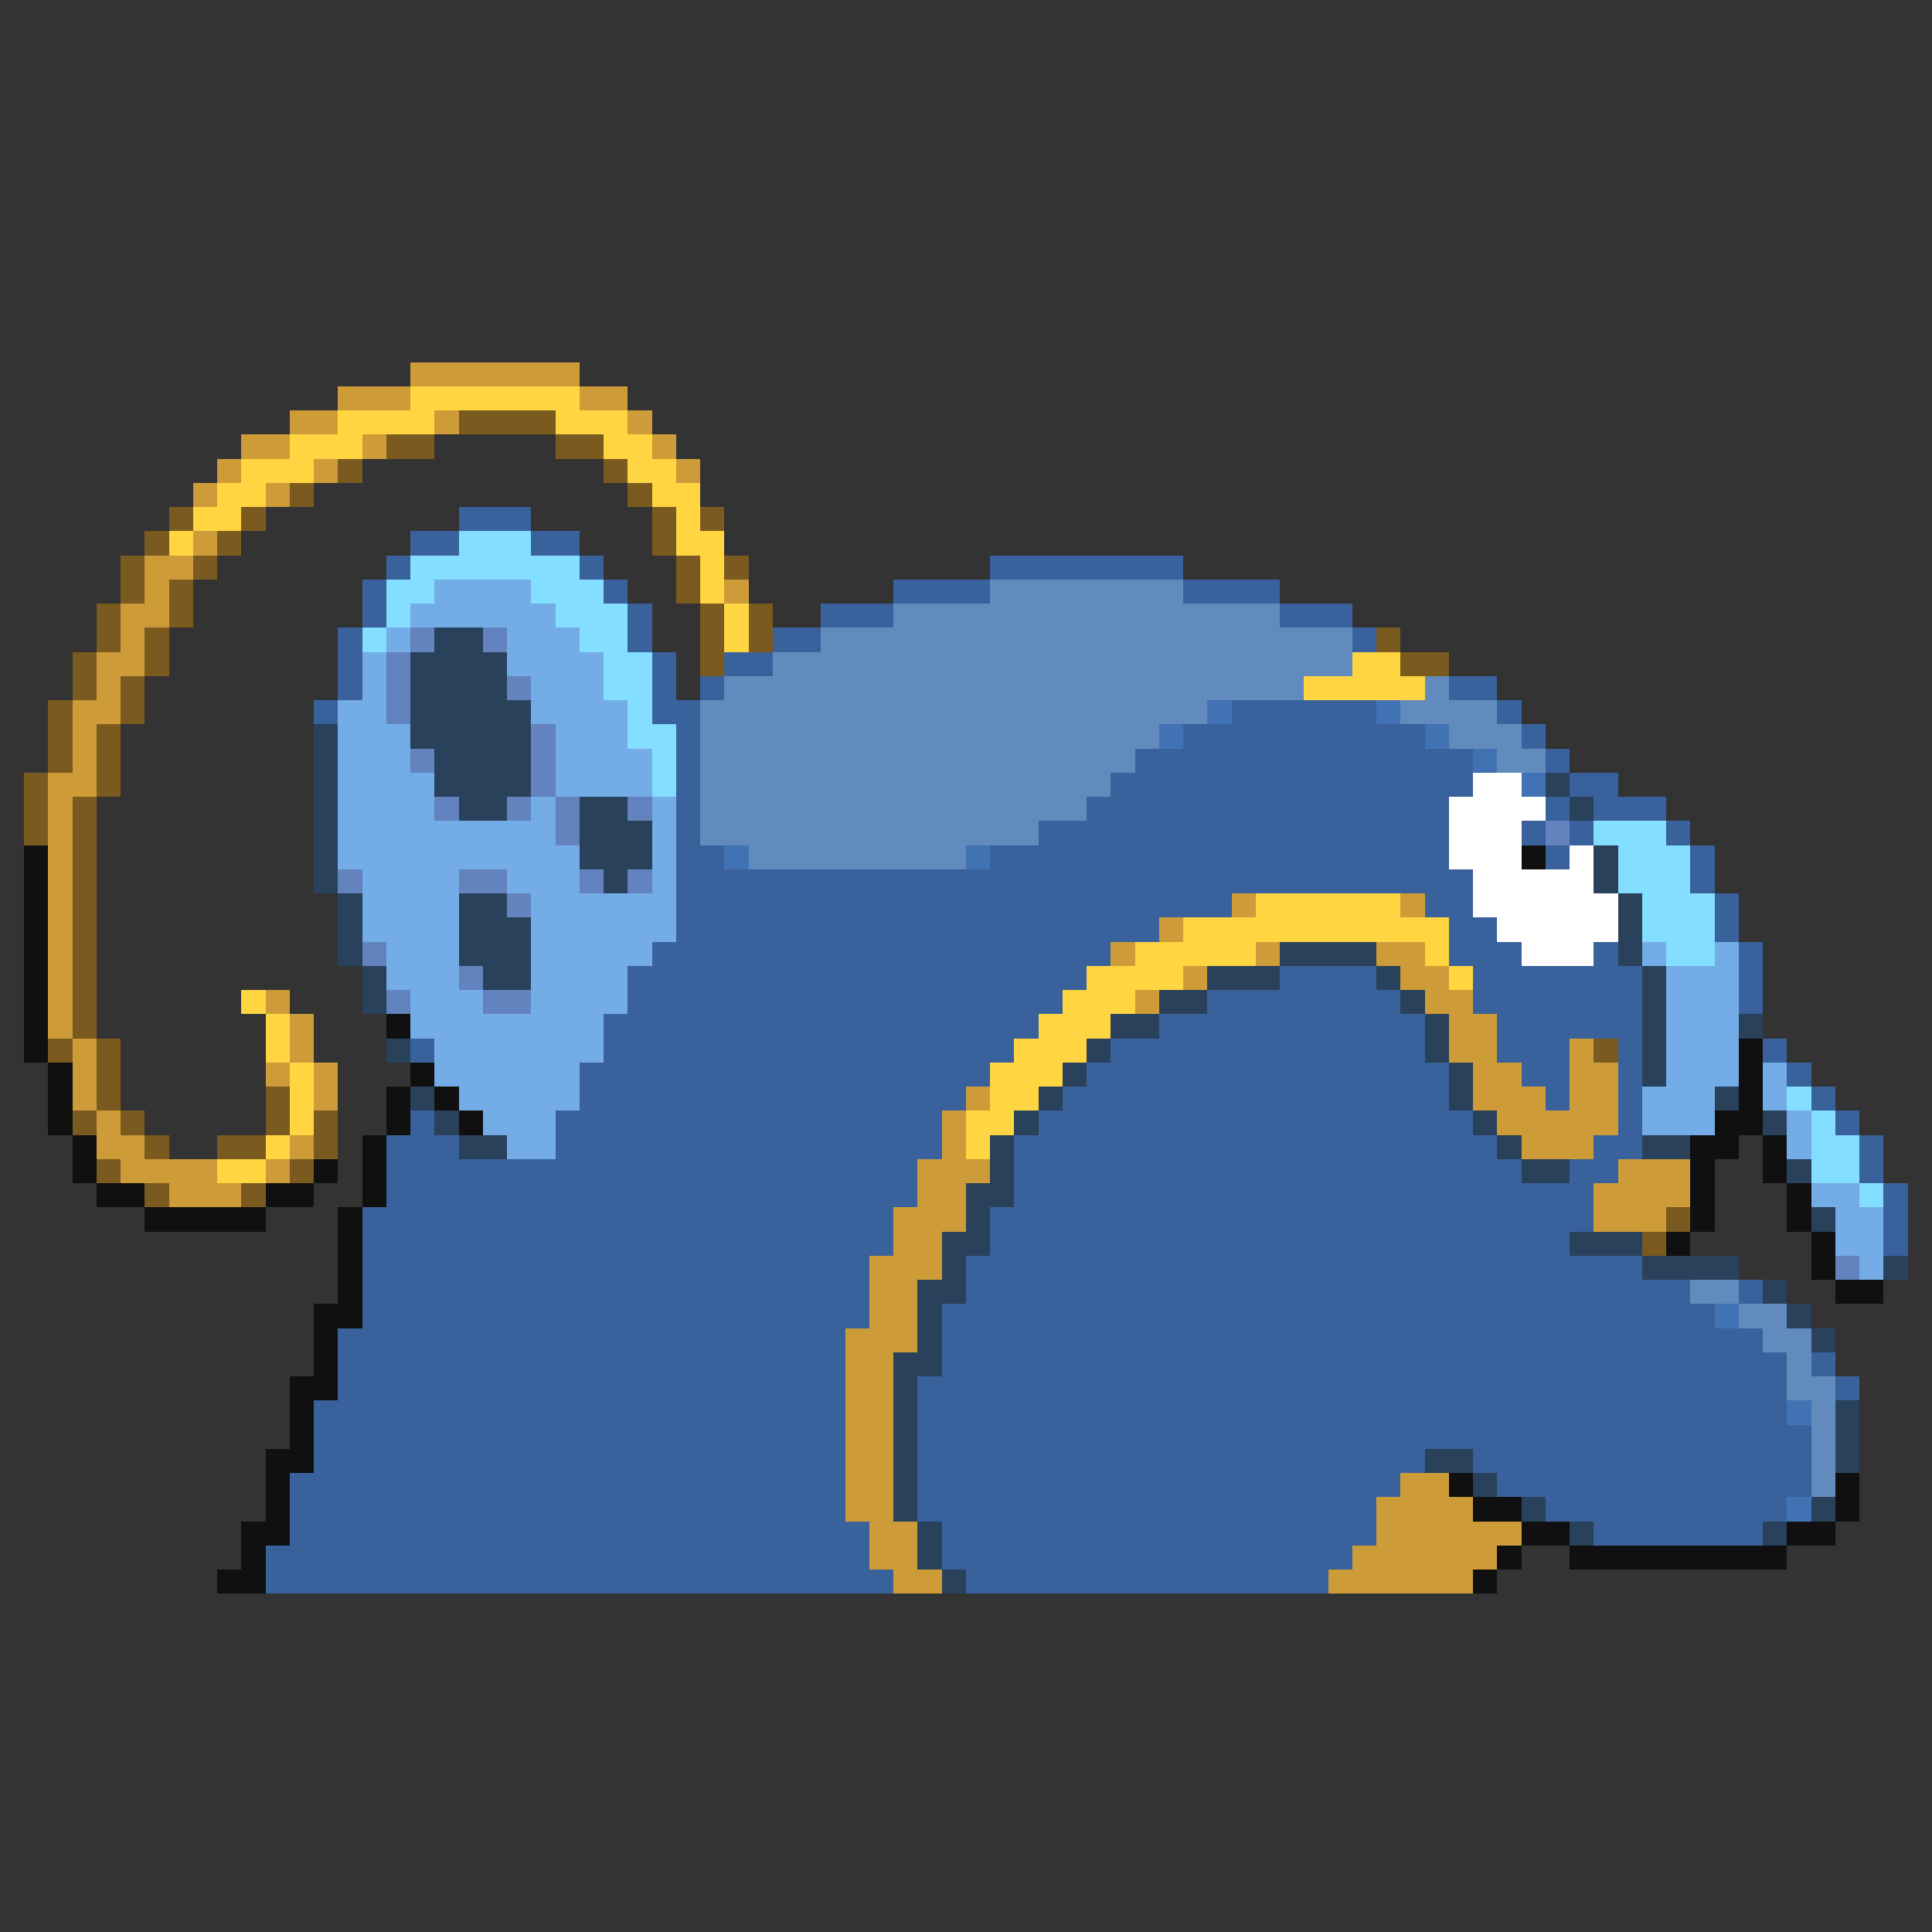 <svg xmlns="http://www.w3.org/2000/svg" viewBox="0 -0.5 80 80" shape-rendering="crispEdges">
<rect x="0" y="-0.5" width="80" height="80" fill="#333333" stroke="none"/>
<path stroke="#cd9c39" d="M17 15h7M14 16h3M24 16h2M12 17h2M18 17h1M26 17h1M10 18h2M15 18h1M27 18h1M9 19h1M13 19h1M28 19h1M8 20h1M11 20h1M8 22h1M6 23h2M6 24h1M30 24h1M5 25h2M5 26h1M4 27h2M4 28h1M3 29h2M3 30h1M3 31h1M2 32h2M2 33h1M2 34h1M2 35h1M2 36h1M2 37h1M51 37h1M58 37h1M2 38h1M48 38h1M2 39h1M46 39h1M52 39h1M57 39h2M2 40h1M49 40h1M58 40h2M2 41h1M11 41h1M47 41h1M59 41h2M2 42h1M12 42h1M60 42h2M3 43h1M12 43h1M60 43h2M65 43h1M3 44h1M11 44h1M13 44h1M61 44h2M65 44h2M3 45h1M13 45h1M40 45h1M61 45h3M65 45h2M4 46h1M39 46h1M62 46h5M4 47h2M12 47h1M39 47h1M63 47h3M5 48h4M11 48h1M38 48h3M67 48h3M7 49h3M38 49h2M66 49h4M37 50h3M66 50h3M37 51h2M36 52h3M36 53h2M36 54h2M35 55h3M35 56h2M35 57h2M35 58h2M35 59h2M35 60h2M35 61h2M58 61h2M35 62h2M57 62h4M36 63h2M57 63h6M36 64h2M56 64h6M37 65h2M55 65h6" />
<path stroke="#ffd541" d="M17 16h7M14 17h4M23 17h3M12 18h3M25 18h2M10 19h3M26 19h2M9 20h2M27 20h2M8 21h2M28 21h1M7 22h1M28 22h2M29 23h1M29 24h1M30 25h1M30 26h1M56 27h2M54 28h5M52 37h6M49 38h11M47 39h5M59 39h1M45 40h4M60 40h1M10 41h1M44 41h3M11 42h1M43 42h3M11 43h1M42 43h3M12 44h1M41 44h3M12 45h1M41 45h2M12 46h1M40 46h2M11 47h1M40 47h1M9 48h2" />
<path stroke="#7b5a20" d="M19 17h4M16 18h2M23 18h2M14 19h1M25 19h1M12 20h1M26 20h1M7 21h1M10 21h1M27 21h1M29 21h1M6 22h1M9 22h1M27 22h1M5 23h1M8 23h1M28 23h1M30 23h1M5 24h1M7 24h1M28 24h1M4 25h1M7 25h1M29 25h1M31 25h1M4 26h1M6 26h1M29 26h1M31 26h1M57 26h1M3 27h1M6 27h1M29 27h1M58 27h2M3 28h1M5 28h1M2 29h1M5 29h1M2 30h1M4 30h1M2 31h1M4 31h1M1 32h1M4 32h1M1 33h1M3 33h1M1 34h1M3 34h1M3 35h1M3 36h1M3 37h1M3 38h1M3 39h1M3 40h1M3 41h1M3 42h1M2 43h1M4 43h1M66 43h1M4 44h1M4 45h1M11 45h1M3 46h1M5 46h1M11 46h1M13 46h1M6 47h1M9 47h2M13 47h1M4 48h1M12 48h1M6 49h1M10 49h1M69 50h1M68 51h1" />
<path stroke="#39629c" d="M19 21h3M17 22h2M22 22h2M16 23h1M24 23h1M41 23h8M15 24h1M25 24h1M37 24h4M49 24h4M15 25h1M26 25h1M34 25h3M53 25h3M14 26h1M26 26h1M32 26h2M56 26h1M14 27h1M27 27h1M30 27h2M14 28h1M27 28h1M29 28h1M60 28h2M13 29h1M27 29h2M51 29h6M62 29h1M28 30h1M49 30h10M63 30h1M28 31h1M47 31h14M64 31h1M28 32h1M46 32h15M65 32h2M28 33h1M45 33h15M64 33h1M66 33h3M28 34h1M43 34h17M63 34h1M65 34h1M69 34h1M28 35h2M41 35h19M64 35h1M70 35h1M28 36h33M70 36h1M28 37h23M59 37h2M71 37h1M28 38h20M60 38h2M71 38h1M27 39h19M60 39h3M66 39h1M72 39h1M26 40h19M53 40h4M61 40h7M72 40h1M26 41h18M50 41h8M61 41h7M72 41h1M25 42h18M48 42h11M62 42h6M17 43h1M25 43h17M46 43h13M62 43h3M67 43h1M73 43h1M24 44h17M45 44h15M63 44h2M67 44h1M74 44h1M24 45h16M44 45h16M64 45h1M67 45h1M75 45h1M17 46h1M23 46h16M43 46h18M67 46h1M76 46h1M16 47h3M23 47h16M42 47h20M66 47h2M77 47h1M16 48h22M42 48h21M65 48h2M77 48h1M16 49h22M42 49h24M78 49h1M15 50h22M41 50h25M78 50h1M15 51h22M41 51h24M78 51h1M15 52h21M40 52h28M15 53h21M40 53h30M72 53h1M15 54h21M39 54h32M14 55h21M39 55h34M14 56h21M39 56h35M75 56h1M14 57h21M38 57h36M76 57h1M13 58h22M38 58h36M13 59h22M38 59h37M13 60h22M38 60h21M61 60h14M12 61h23M38 61h20M62 61h13M12 62h23M38 62h19M64 62h10M12 63h24M39 63h18M66 63h7M11 64h25M39 64h17M11 65h26M40 65h15" />
<path stroke="#83deff" d="M19 22h3M17 23h7M16 24h2M22 24h3M16 25h1M23 25h3M15 26h1M24 26h2M25 27h2M25 28h2M26 29h1M26 30h2M27 31h1M27 32h1M66 34h3M67 35h3M67 36h3M68 37h3M68 38h3M69 39h2M74 45h1M75 46h1M75 47h2M75 48h2M77 49h1" />
<path stroke="#73ace6" d="M18 24h4M17 25h6M16 26h1M21 26h3M15 27h1M21 27h4M15 28h1M22 28h3M14 29h2M22 29h4M14 30h3M23 30h3M14 31h3M23 31h4M14 32h4M23 32h4M14 33h4M22 33h1M27 33h1M14 34h9M27 34h1M14 35h10M27 35h1M15 36h4M21 36h3M27 36h1M15 37h4M22 37h6M15 38h4M22 38h6M16 39h3M22 39h5M68 39h1M71 39h1M16 40h3M22 40h4M69 40h3M17 41h3M22 41h4M69 41h3M17 42h8M69 42h3M18 43h7M69 43h3M18 44h6M69 44h3M73 44h1M19 45h5M68 45h3M73 45h1M20 46h3M68 46h3M74 46h1M21 47h2M74 47h1M75 49h2M76 50h2M76 51h2M77 52h1" />
<path stroke="#628bbd" d="M41 24h8M37 25h16M34 26h22M32 27h24M30 28h24M59 28h1M29 29h21M58 29h4M29 30h19M60 30h3M29 31h18M62 31h2M29 32h17M29 33h16M29 34h14M31 35h9M70 53h2M72 54h2M73 55h2M74 56h1M74 57h2M75 58h1M75 59h1M75 60h1M75 61h1" />
<path stroke="#6283bd" d="M17 26h1M20 26h1M16 27h1M16 28h1M21 28h1M16 29h1M22 30h1M17 31h1M22 31h1M22 32h1M18 33h1M21 33h1M23 33h1M26 33h1M23 34h1M64 34h1M14 36h1M19 36h2M24 36h1M26 36h1M21 37h1M15 39h1M19 40h1M16 41h1M20 41h2M76 52h1" />
<path stroke="#29415a" d="M18 26h2M17 27h4M17 28h4M17 29h5M13 30h1M17 30h5M13 31h1M18 31h4M13 32h1M18 32h4M64 32h1M13 33h1M19 33h2M24 33h2M65 33h1M13 34h1M24 34h3M13 35h1M24 35h3M66 35h1M13 36h1M25 36h1M66 36h1M14 37h1M19 37h2M67 37h1M14 38h1M19 38h3M67 38h1M14 39h1M19 39h3M53 39h4M67 39h1M15 40h1M20 40h2M50 40h3M57 40h1M68 40h1M15 41h1M48 41h2M58 41h1M68 41h1M46 42h2M59 42h1M68 42h1M72 42h1M16 43h1M45 43h1M59 43h1M68 43h1M44 44h1M60 44h1M68 44h1M17 45h1M43 45h1M60 45h1M71 45h1M18 46h1M42 46h1M61 46h1M73 46h1M19 47h2M41 47h1M62 47h1M68 47h2M41 48h1M63 48h2M74 48h1M40 49h2M40 50h1M75 50h1M39 51h2M65 51h3M39 52h1M68 52h4M78 52h1M38 53h2M73 53h1M38 54h1M74 54h1M38 55h1M75 55h1M37 56h2M37 57h1M37 58h1M76 58h1M37 59h1M76 59h1M37 60h1M59 60h2M76 60h1M37 61h1M61 61h1M37 62h1M63 62h1M75 62h1M38 63h1M65 63h1M73 63h1M38 64h1M39 65h1" />
<path stroke="#4173b4" d="M50 29h1M57 29h1M48 30h1M59 30h1M61 31h1M63 32h1M30 35h1M40 35h1M71 54h1M74 58h1M74 62h1" />
<path stroke="#ffffff" d="M61 32h2M60 33h4M60 34h3M60 35h3M65 35h1M61 36h5M61 37h6M62 38h5M63 39h3" />
<path stroke="#101010" d="M1 35h1M63 35h1M1 36h1M1 37h1M1 38h1M1 39h1M1 40h1M1 41h1M1 42h1M16 42h1M1 43h1M72 43h1M2 44h1M17 44h1M72 44h1M2 45h1M16 45h1M18 45h1M72 45h1M2 46h1M16 46h1M19 46h1M71 46h2M3 47h1M15 47h1M70 47h2M73 47h1M3 48h1M13 48h1M15 48h1M70 48h1M73 48h1M4 49h2M11 49h2M15 49h1M70 49h1M74 49h1M6 50h5M14 50h1M70 50h1M74 50h1M14 51h1M69 51h1M75 51h1M14 52h1M75 52h1M14 53h1M76 53h2M13 54h2M13 55h1M13 56h1M12 57h2M12 58h1M12 59h1M11 60h2M11 61h1M60 61h1M76 61h1M11 62h1M61 62h2M76 62h1M10 63h2M63 63h2M74 63h2M10 64h1M62 64h1M65 64h9M9 65h2M61 65h1" />
</svg>